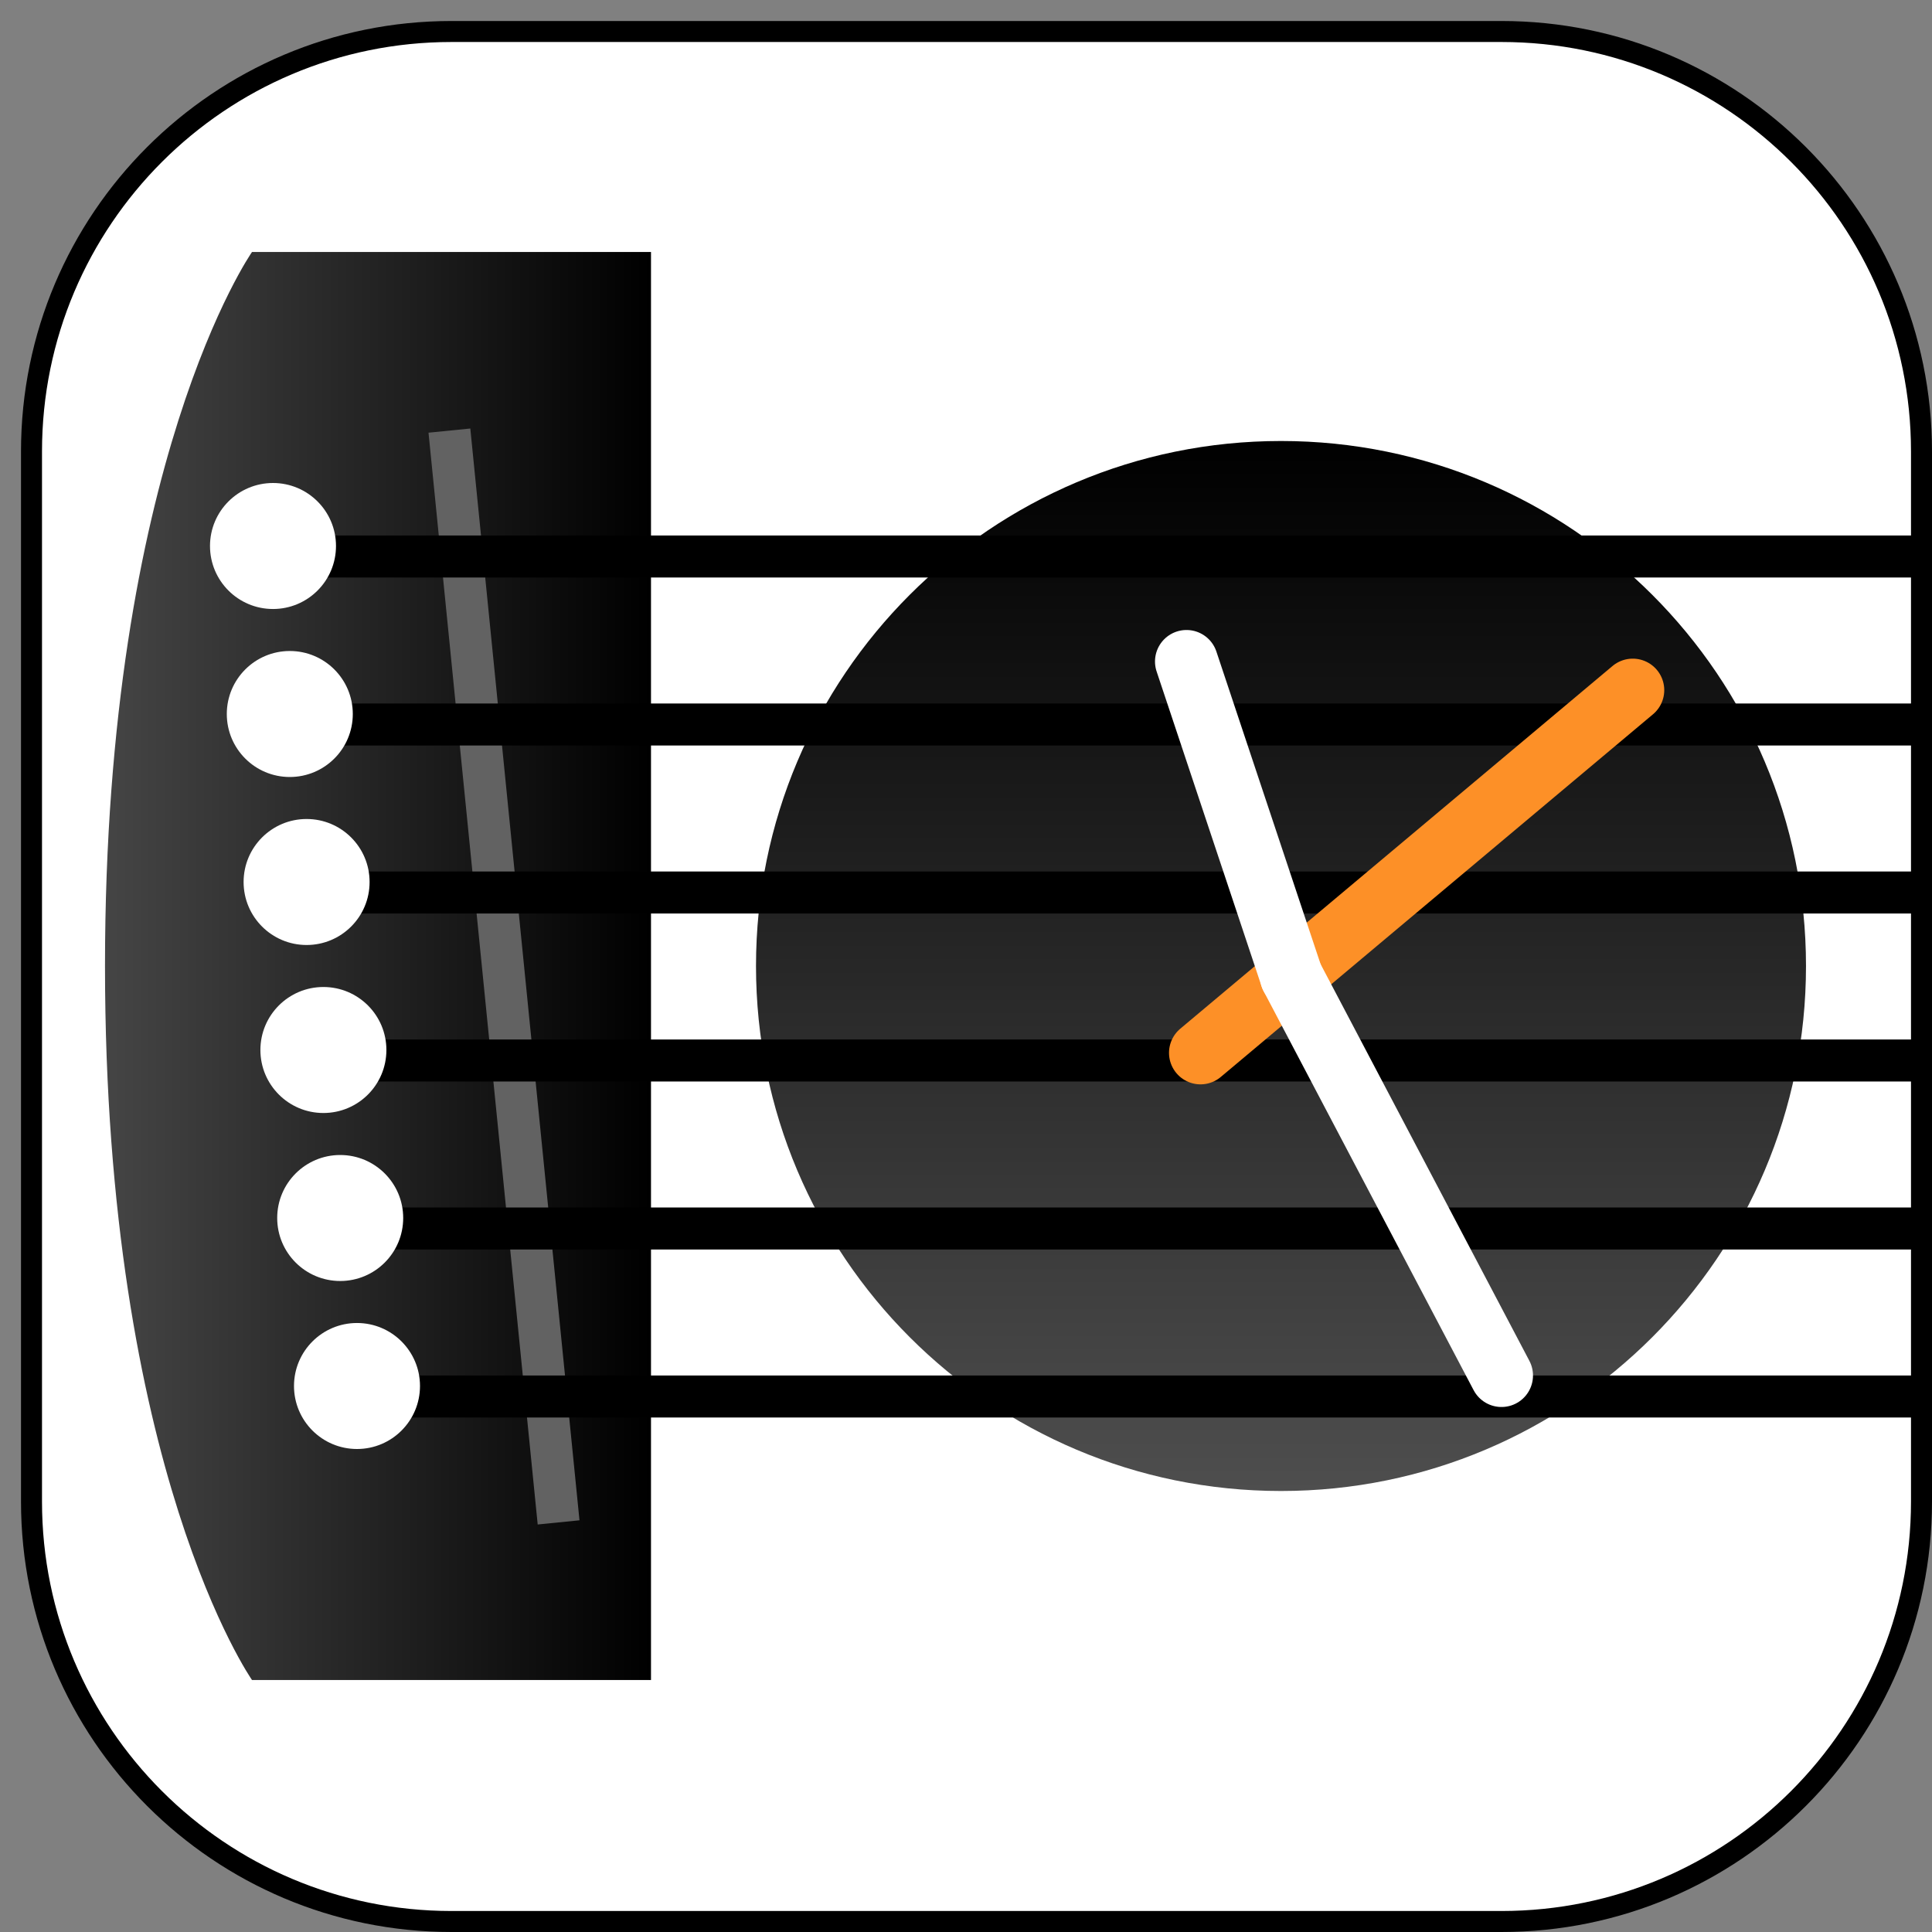 <?xml version="1.0" encoding="UTF-8"?>
<!DOCTYPE svg PUBLIC "-//W3C//DTD SVG 1.1//EN" "http://www.w3.org/Graphics/SVG/1.1/DTD/svg11.dtd">
<svg version="1.1" xmlns="http://www.w3.org/2000/svg" xmlns:xlink="http://www.w3.org/1999/xlink" x="0" y="0" width="92" height="92" viewBox="0, 0, 92, 92">
  <rect x="0" y="0" width="92" height="92" fill="#808080" stroke="none"/>
  <defs>
    <linearGradient id="Gradient_1" gradientUnits="userSpaceOnUse" x1="5" y1="46" x2="31" y2="46">
      <stop offset="0" stop-color="#454545"/>
      <stop offset="1" stop-color="#000000"/>
    </linearGradient>
    <linearGradient id="Gradient_2" gradientUnits="userSpaceOnUse" x1="61" y1="71" x2="61" y2="21">
      <stop offset="0" stop-color="#4E4E4E"/>
      <stop offset="1" stop-color="#000000"/>
    </linearGradient>
  </defs>
  <g id="Image">
    <g>
      <path d="M21.563,1.5 L71.5,1.5 C82.546,1.5 91.5,10.454 91.5,21.5 L91.5,71.5 C91.5,82.546 82.546,91.5 71.5,91.5 L21.5,91.5 C10.454,91.5 1.5,82.546 1.5,71.5 L1.5,21.5 C1.5,10.454 10.454,1.5 21.5,1.5 z" fill="#FFFFFF"/>
      <path d="M21.563,1.5 L71.5,1.5 C82.546,1.5 91.5,10.454 91.5,21.5 L91.5,71.5 C91.5,82.546 82.546,91.5 71.5,91.5 L21.5,91.5 C10.454,91.5 1.5,82.546 1.5,71.5 L1.5,21.5 C1.5,10.454 10.454,1.5 21.5,1.5 z" fill-opacity="0" stroke="#000000" stroke-width="1"/>
    </g>
    <path d="M12,12 L31,12 L31,80 L12,80 C12,80 5,70 5,46 C5,22 12,12 12,12 z" fill="url(#Gradient_1)"/>
    <path d="M21.5,21.5 L26.5,71.5" fill-opacity="0" stroke="#626262" stroke-width="2" stroke-linecap="square"/>
    <path d="M61,71 C47.193,71 36,59.807 36,46 C36,32.193 47.193,21 61,21 C74.807,21 86,32.193 86,46 C86,59.807 74.807,71 61,71 z" fill="url(#Gradient_2)"/>
    <path d="M61.5,47.5 C60.948,47.5 60.5,47.052 60.5,46.5 C60.5,45.948 60.948,45.5 61.5,45.5 C62.052,45.5 62.5,45.948 62.5,46.5 C62.5,47.052 62.052,47.5 61.5,47.5 z" fill-opacity="0" stroke="#FF9937" stroke-width="0.5"/>
    <path d="M13.5,26.5 L91.5,26.5" fill-opacity="0" stroke="#000000" stroke-width="2"/>
    <path d="M14.3,34.5 L91.5,34.5" fill-opacity="0" stroke="#000000" stroke-width="2"/>
    <path d="M15.1,42.5 L91.5,42.5" fill-opacity="0" stroke="#000000" stroke-width="2"/>
    <path d="M15.9,50.5 L91.5,50.5" fill-opacity="0" stroke="#000000" stroke-width="2"/>
    <path d="M16.7,58.5 L91.5,58.5" fill-opacity="0" stroke="#000000" stroke-width="2"/>
    <path d="M17.5,66.5 L91.5,66.5" fill-opacity="0" stroke="#000000" stroke-width="2"/>
    <path d="M57.167,50.136 L77.75,32.864" fill-opacity="0" stroke="#FD9027" stroke-width="3" stroke-linecap="round"/>
    <path d="M61.5,46.5 L56.5,31.5" fill-opacity="0" stroke="#FFFFFF" stroke-width="3" stroke-linecap="round"/>
    <path d="M61.5,46.5 L71.5,65.5" fill-opacity="0" stroke="#FFFFFF" stroke-width="3" stroke-linecap="round"/>
    <path d="M13,29 C11.343,29 10,27.657 10,26 C10,24.343 11.343,23 13,23 C14.657,23 16,24.343 16,26 C16,27.657 14.657,29 13,29 L13,29 L13,29 L13,29 L13,26 L13,29 z" fill="#FFFFFF"/>
    <path d="M13.8,37 C12.143,37 10.8,35.657 10.8,34 C10.8,32.343 12.143,31 13.8,31 C15.457,31 16.8,32.343 16.8,34 C16.8,35.657 15.457,37 13.8,37 L13.8,37 L13.8,37 L13.8,37 L13.8,34 L13.8,37 z" fill="#FFFFFF"/>
    <path d="M14.6,45 C12.943,45 11.6,43.657 11.6,42 C11.6,40.343 12.943,39 14.6,39 C16.257,39 17.6,40.343 17.6,42 C17.6,43.657 16.257,45 14.6,45 L14.6,45 L14.6,45 L14.6,45 L14.6,42 L14.6,45 z" fill="#FFFFFF"/>
    <path d="M15.4,53 C13.743,53 12.4,51.657 12.4,50 C12.4,48.343 13.743,47 15.4,47 C17.057,47 18.4,48.343 18.4,50 C18.4,51.657 17.057,53 15.4,53 L15.4,53 L15.4,53 L15.4,53 L15.4,50 L15.4,53 z" fill="#FFFFFF"/>
    <path d="M16.2,61 C14.543,61 13.2,59.657 13.2,58 C13.2,56.343 14.543,55 16.2,55 C17.857,55 19.2,56.343 19.2,58 C19.2,59.657 17.857,61 16.2,61 L16.2,61 L16.2,61 L16.2,61 L16.2,58 L16.2,61 z" fill="#FFFFFF"/>
    <path d="M17,69 C15.343,69 14,67.657 14,66 C14,64.343 15.343,63 17,63 C18.657,63 20,64.343 20,66 C20,67.657 18.657,69 17,69 L17,69 L17,69 L17,69 L17,66 L17,69 z" fill="#FFFFFF"/>
  </g>
</svg>
